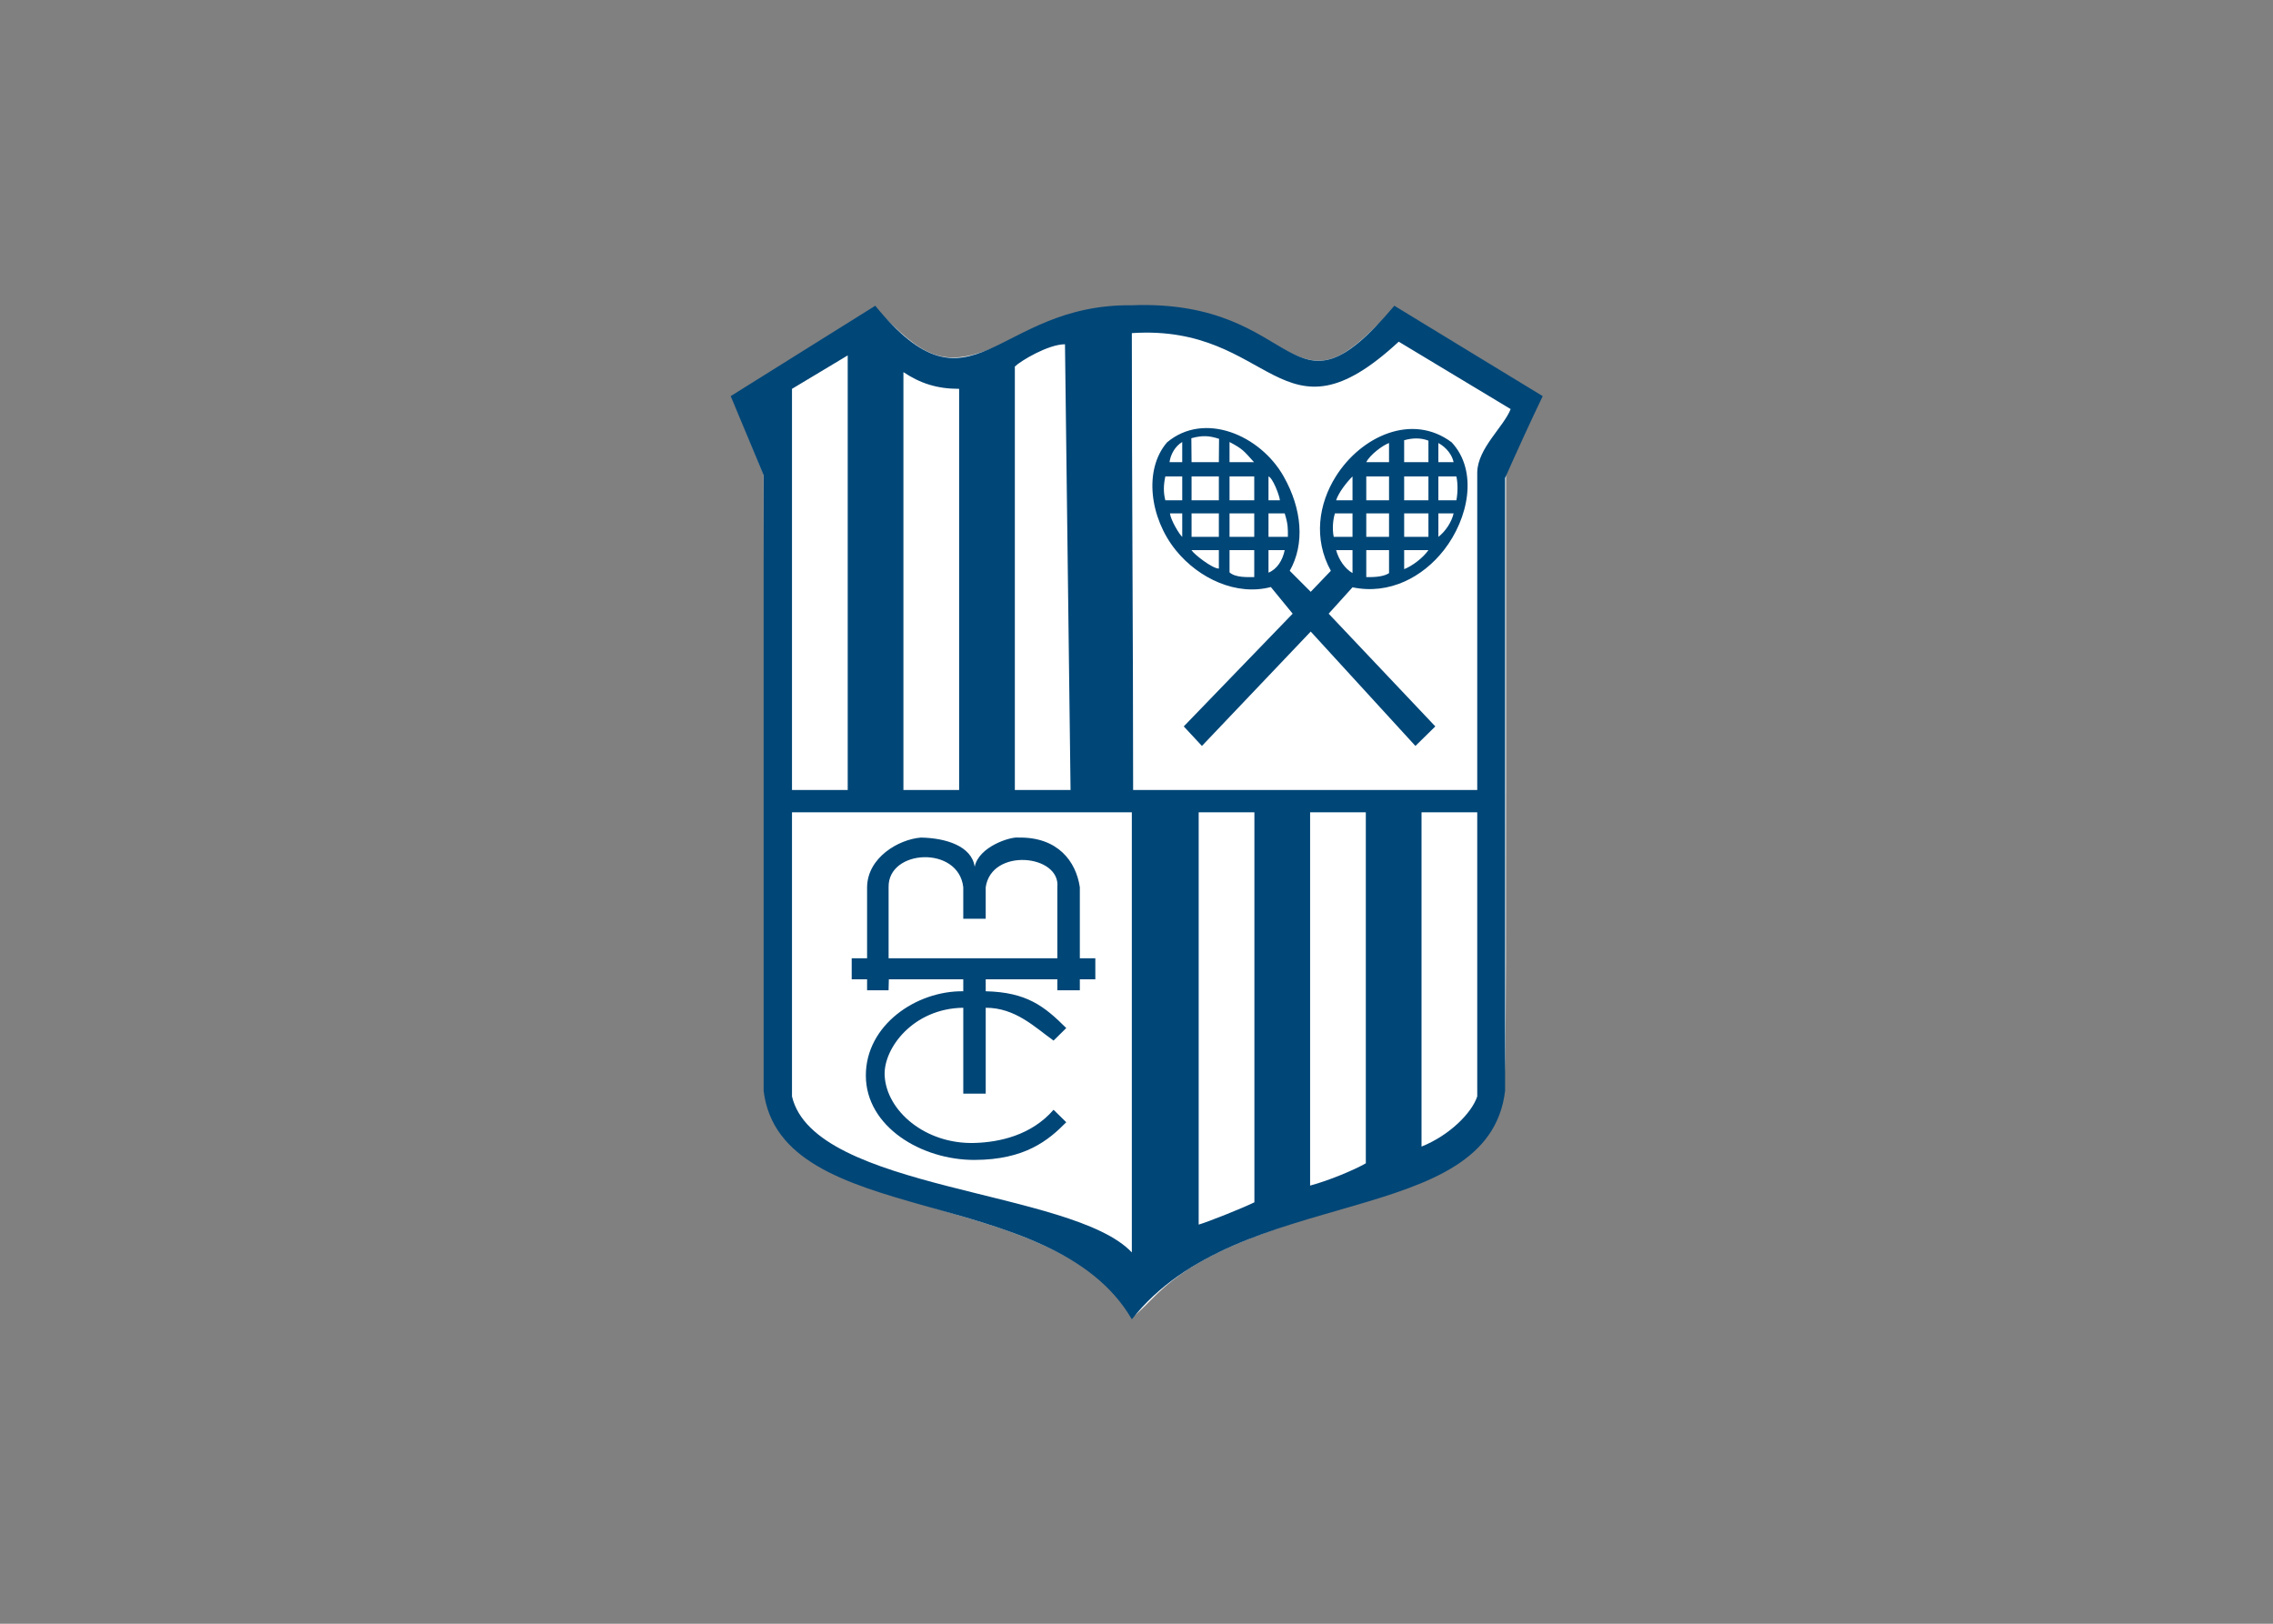 <svg clip-rule="evenodd" fill-rule="evenodd" stroke-linejoin="round" stroke-miterlimit="2" viewBox="0 0 560 400" xmlns="http://www.w3.org/2000/svg"><rect x="0" y="0" width="560" height="400" fill="#808080" stroke="none"/><g fill-rule="nonzero" transform="matrix(.707 0 0 .707 76.353 -81.268)"><path d="m285.053 569.274c-2.48-4.198-9.972-11.629-15.451-15.326-11.452-7.725-20.57-11.418-48.381-19.593-26.058-7.659-27.961-8.312-36.978-12.679-9.991-4.839-16.962-11.057-20.538-18.32l-2.525-5.129-.384-108.025-.384-108.024-5.189-12.24c-2.854-6.732-5.189-12.658-5.189-13.169s10.922-7.754 24.271-16.096l24.27-15.166 6.165 6.164c9.986 9.986 18.099 13.201 26.877 10.649 2.284-.664 9.195-3.615 15.359-6.558 6.165-2.943 14.116-6.233 17.671-7.312 8.858-2.687 21.168-3.74 32.705-2.798 14.439 1.18 23.171 4.155 39.286 13.383 3.281 1.879 7.401 3.837 9.156 4.352 7.328 2.149 14.837-1.491 24.875-12.059 4.504-4.741 5.833-5.737 6.829-5.115.68.425 11.96 7.28 25.067 15.235 13.107 7.954 23.921 14.524 24.031 14.599.11.076-2.739 6.557-6.331 14.403l-6.532 14.265-.203 107.14-.203 107.14-2.525 5.129c-4.591 9.326-15.86 17.596-31.674 23.246-3.165 1.131-13.889 4.483-23.831 7.449-9.941 2.966-21.361 6.615-25.378 8.109-16.488 6.132-31.887 15.601-39.789 24.466l-3.721 4.175z" fill="#fff"/><path d="m282.771 568.621c-8.099-11.279-25.126-20.822-50.66-28.395-46.73-13.859-53.675-16.67-61.973-25.087-2.806-2.846-6.234-7.473-7.618-10.282l-2.517-5.108-1.716-111.479-.206-107.955-5.472-13.311c-3.009-7.322-5.063-13.72-4.563-14.22.499-.499 11.614-7.638 24.699-15.863l23.791-14.956 6.716 6.449c14.005 13.449 21.522 14.29 41.858 4.683 19.038-8.994 23.846-10.297 40.25-10.91 21.08-.788 33.965 2.557 52.596 13.655 12.776 7.611 19.443 6.423 32.009-5.703l8.415-8.121 23.934 14.511c13.163 7.98 24.579 15.097 25.368 15.814 1.155 1.052.24 3.845-4.715 14.391l-6.149 13.087v107.981c0 107.835-.004 107.99-2.389 114.367-3.369 9.005-11.29 16.623-23.202 22.314-5.144 2.458-20.336 7.817-33.759 11.909-36.884 11.244-51.82 18.561-64.431 31.561-2.971 3.062-5.704 5.568-6.074 5.568s-2.256-2.205-4.192-4.9z" fill="#fff" fill-opacity=".94"/><g fill="#004677"><path d="m158.104 495.045v-214.505l-11.465-27.568 50.365-31.494c33.892 41.386 41.636-.715 89.413-.166 59.898-2.259 54.11 44.54 91.482.166l51.699 31.494c-3.572 7.376-10.287 22.087-13.109 28.523v213.55c-5.825 48.534-92.685 32.087-130.072 79.596-27.804-47.995-122.306-31.062-128.313-79.596zm128.313-97.068h-118.423v99.009c7.765 33.003 97.768 32.34 118.423 54.358zm42.71 135.895v-135.895h-19.414v143.661c3-.832 15.531-5.825 19.414-7.766zm38.827-13.589v-122.306h-19.413v130.071c6.772-1.805 15.733-5.616 19.413-7.765zm38.828-122.306h-19.414v116.481c9.707-3.882 17.472-11.648 19.414-17.472zm-219.374-159.192-19.414 11.648v139.769h19.414zm38.827 11.648c-7.766 0-13.59-1.941-19.414-5.824v145.593h19.414zm36.886-15.531c-5.824 0-15.531 5.824-17.473 7.765v147.535h19.414zm143.661 44.651c.131-8.418 9.287-15.934 11.641-22.07l-38.999-23.48c-41.506 38.401-43.595-6.267-93.007-2.984 0 53.249.45 105.935.45 159.183h119.915z"/><path d="m227.676 460.339v-4.158h-25.932l-.098 3.815h-7.487v-3.815h-5.362v-7.336h5.362v-24.759c.123-10.361 10.979-16.669 18.747-17.297 8.717.149 17.726 2.961 18.75 10.188 1.403-7.085 12.544-10.579 15.278-10.188 13.681-.243 20.031 8.286 21.36 17.297v24.759h5.4v7.336h-5.4v3.815h-7.833v-3.815h-24.963v4.158c14.26.344 20.379 5.152 28.065 12.819l-4.425 4.368c-6.516-4.639-13.235-11.44-23.64-11.44v29.925h-7.822v-29.925c-17.512.226-27.869 14.201-27.397 23.621.615 12.271 14.138 24.006 31.377 23.486 8.614-.259 19.739-2.643 27.482-11.559l4.425 4.34c-6.26 6.375-14.449 13.072-31.907 13.133-18.568.066-37.912-11.588-37.93-29.4-.017-17.586 17.571-29.574 33.95-29.368zm32.785-36.253c1.188-11.391-22.942-13.874-24.963 0v10.987h-7.822v-10.987c-1.64-14.618-26.306-13.269-26.018 0v24.759h58.803z"/><path d="m304.512 368.056 37.949-39.279-7.604-9.288c-11.81 3.145-25.015-2.801-33.137-12.847-9.04-11.18-11.27-28.02-3.017-37.577 12.997-10.884 32.486-2.506 40.619 11.889 6.433 11.385 7.427 23.526 2.124 32.885l7.311 7.318 7.015-7.318c-6.165-11.132-4.256-23.361 1.732-32.885 8.846-14.068 26.593-22.198 40.365-11.889 9.296 9.999 5.909 26.551-2.717 37.577-7.315 9.352-18.963 15.636-31.835 12.945l-8.308 9.19 37.164 39.279-6.934 6.807-36.482-39.857-37.914 39.857zm24.563-61.414h-8.61v7.747c2.076 1.883 6.32 1.64 8.61 1.644zm46.973 8.004v-8.004h-7.934v9.391c3.655.077 6.329-.32 7.934-1.387zm-59.304-8.004h-9.541c.956 1.51 7.268 6.426 9.541 6.422zm22.942 0h-5.646v7.845c2.97-1.213 4.92-4.278 5.646-7.845zm23.631 0h-5.711c.952 3.474 3.164 6.527 5.711 7.99zm26.459 0h-8.458v6.618c2.666-1.019 6.45-3.789 8.458-6.618zm-73.032-12.802h-9.514v8.176h9.514zm12.331 0h-8.61v8.176h8.61zm10.611 0h-5.646v8.176h6.756c.025-2.917.067-4.475-1.11-8.176zm23.631 0h-6.127c-.703 2.196-.98 5.495-.416 8.176h6.543zm12.731 0h-7.934v8.176h7.934zm13.728 0h-8.458v8.176h8.458zm-85.796 0h-4.279c.269 2.395 3.375 7.469 4.279 8.176zm94.568 0h-5.311v8.176c2.488-1.922 4.615-5.141 5.311-8.176zm-94.568-12.886h-5.894c-.662 3.098-.683 5.627 0 8.312h5.894zm12.764 8.312v-8.312h-9.514v8.312zm12.331-8.312h-8.61v8.312h8.61zm8.947 8.312c-.164-1.761-2.546-7.877-3.982-8.312v8.312zm25.295-8.312c-2.021 2.012-4.818 5.556-5.711 8.312h5.711zm12.731 0h-7.934v8.312h7.934zm13.728 0h-8.458v8.312h8.458zm9.743 0h-6.282v8.312h6.282c.554-2.952.485-6.053 0-8.312zm-95.539-11.996c-2.528 1.481-4.089 4.442-4.428 7.033h4.428zm12.764 7.033.069-8.143c-3.325-1.046-5.568-1.315-9.652-.208l.069 8.351zm12.259 0c-3.539-3.916-3.867-4.57-8.538-7.033v7.033zm47.045-6.676c-2.308.823-6.71 4.181-7.934 6.676h7.934zm13.728-.832c-2.638-1.03-5.575-.972-8.458-.139v7.647h8.458zm8.772 7.508c-.455-2.356-2.372-5.088-5.311-6.676v6.676z"/></g></g></svg>
